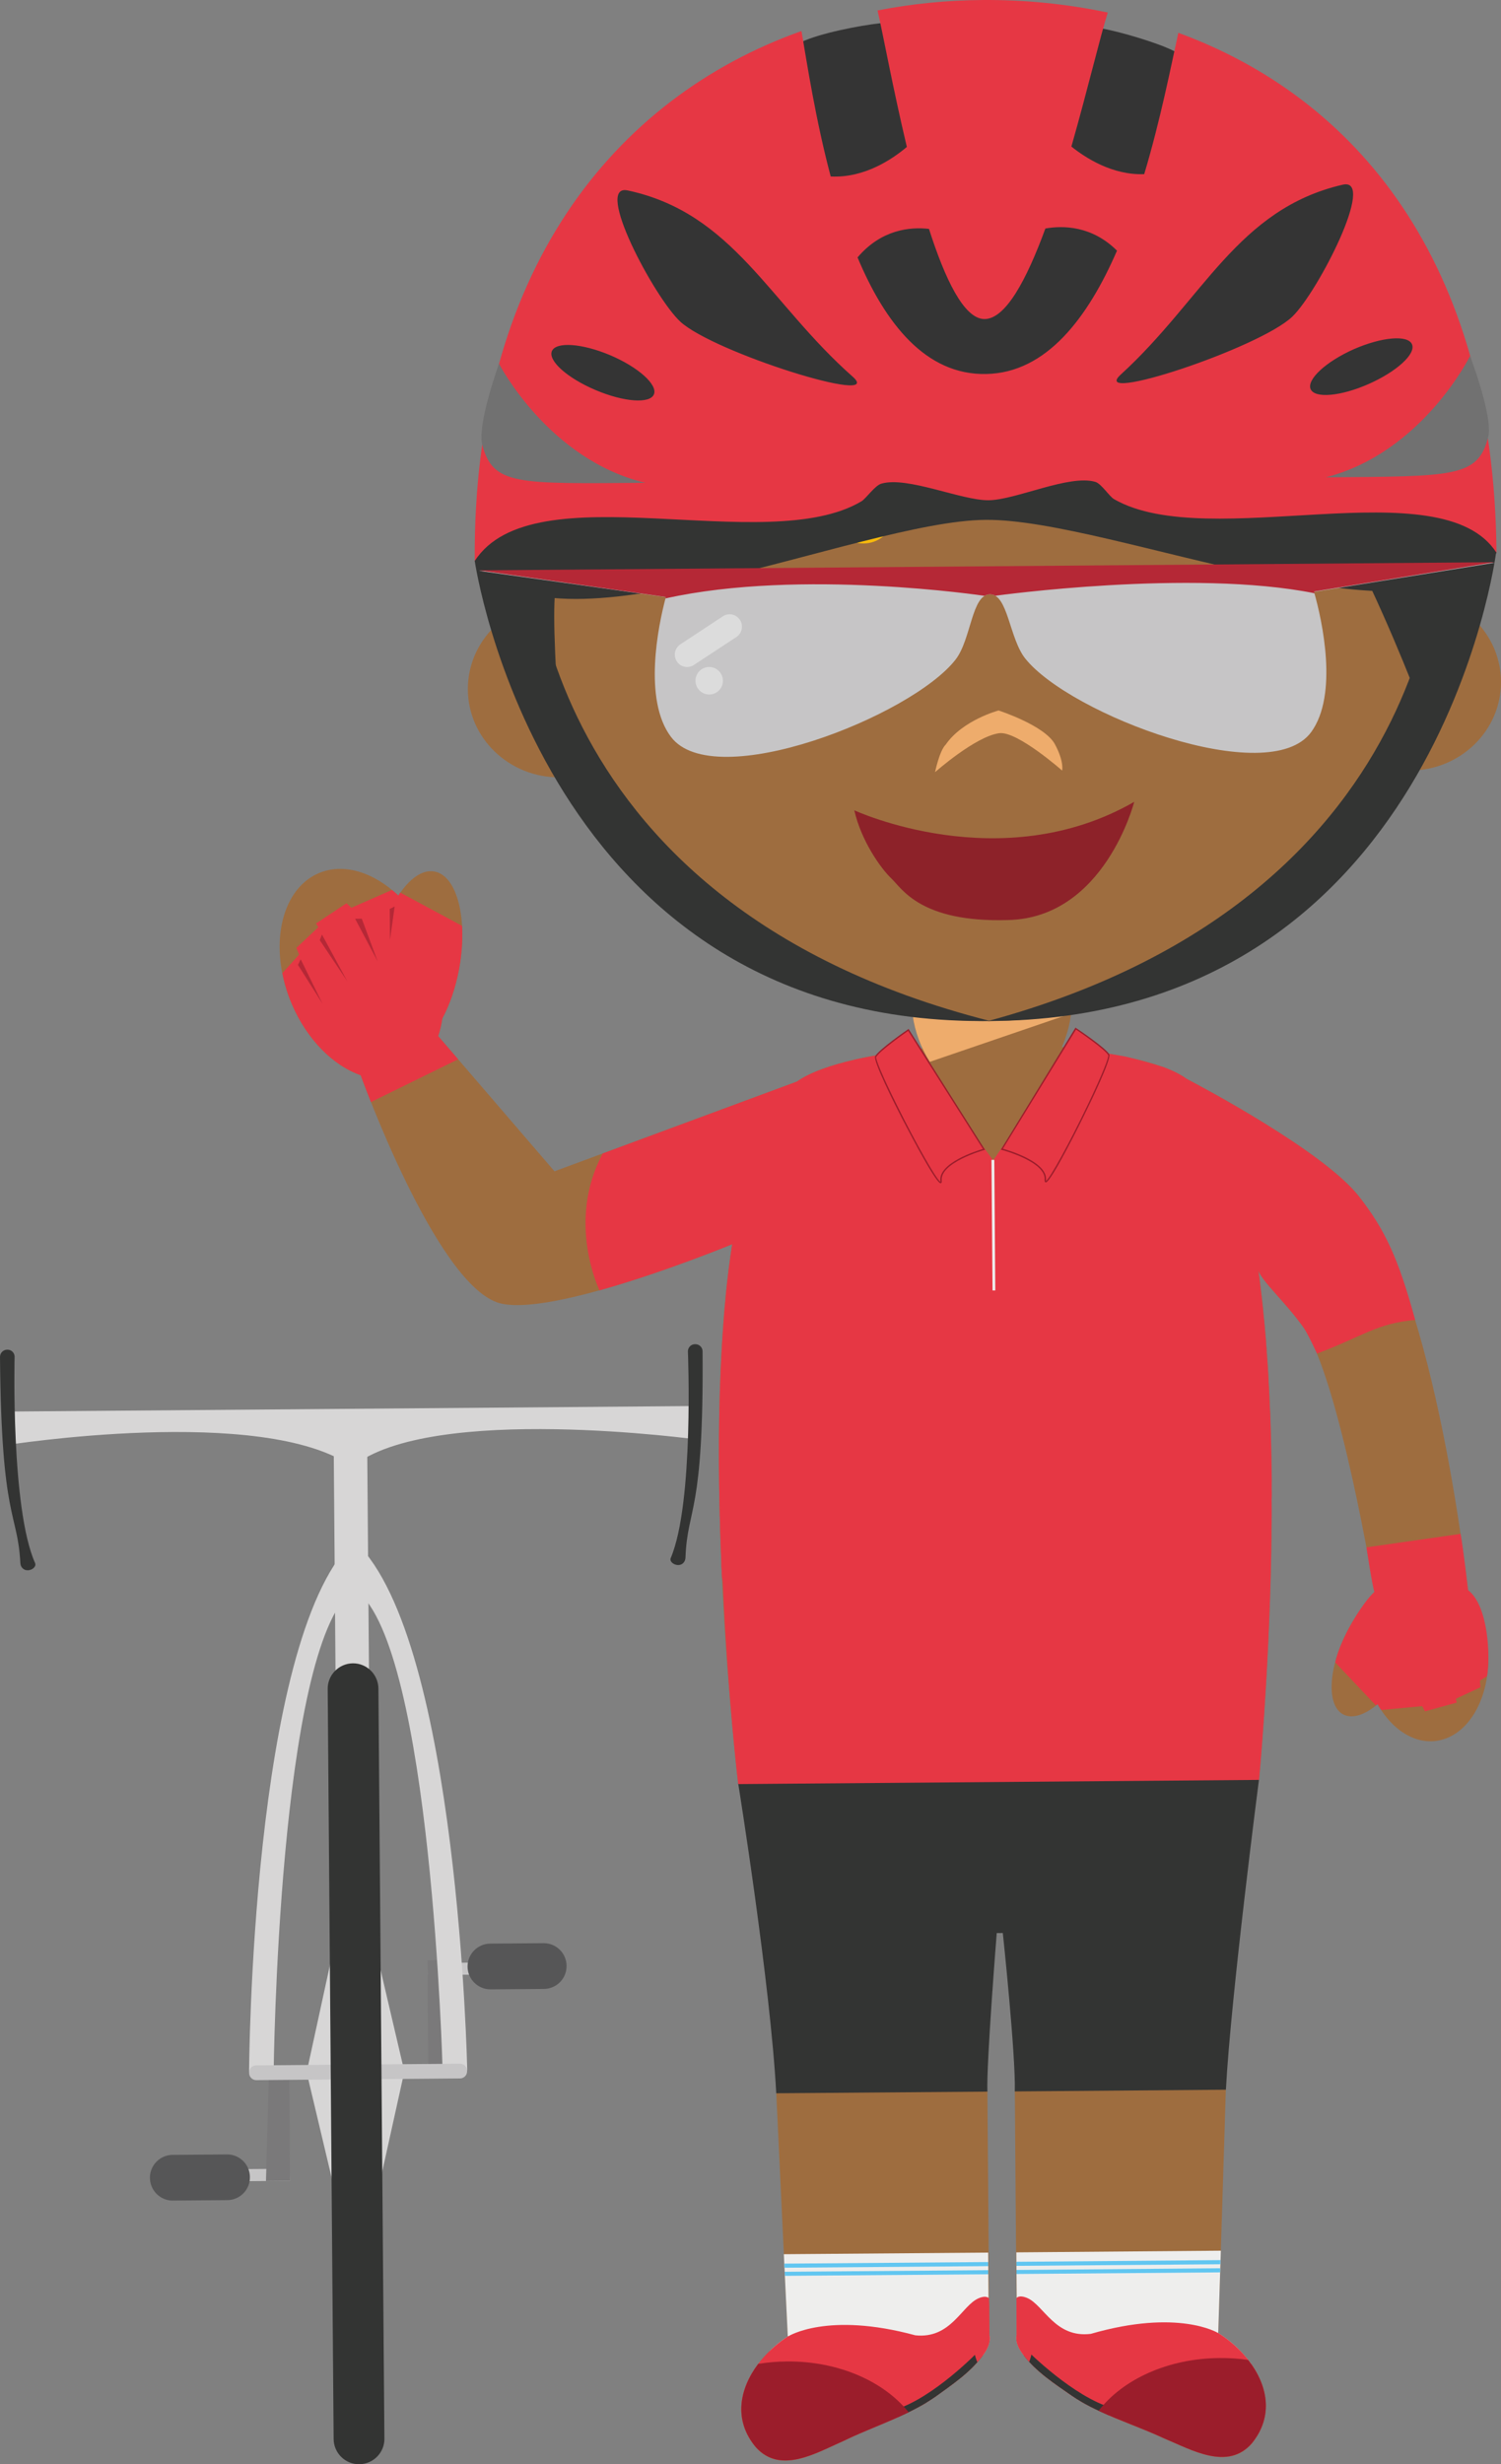 <svg version="1.1" xmlns="http://www.w3.org/2000/svg" xmlns:xlink="http://www.w3.org/1999/xlink" width="70.632" height="115.932" viewBox="0,0,70.632,115.932"><rect x="0" y="0" width="70.632" height="115.932" fill="#808080" stroke="none"/><g transform="translate(-204,-121.575)"><g data-paper-data="{&quot;isPaintingLayer&quot;:true}" fill-rule="evenodd" stroke="none" stroke-width="1" stroke-linecap="butt" stroke-linejoin="miter" stroke-miterlimit="10" stroke-dasharray="" stroke-dashoffset="0" style="mix-blend-mode: normal"><path d="M250.554,231.434c0.061,0.248 -0.019,0.519 -0.187,0.788c-0.554,0.882 -1.531,1.524 -2.352,2.114c-1.28,0.894 -2.904,1.385 -4.32,2.078c-1.277,0.555 -2.96,1.592 -4.122,0.309c-1.541,-1.828 -0.266,-4.091 1.51,-5.215h-0.013l-0.543,-11.487l9.937,-0.079l0.09,11.492M261.32,231.346c1.786,1.085 3.091,3.338 1.586,5.19c-1.136,1.303 -2.837,0.29 -4.129,-0.24c-1.43,-0.672 -3.057,-1.136 -4.347,-2.01c-0.837,-0.578 -1.814,-1.205 -2.386,-2.078c-0.175,-0.267 -0.257,-0.527 -0.2,-0.787l-0.09,-11.49l9.932,-0.08l-0.36,11.496h-0.006" data-paper-data="{&quot;origPos&quot;:null}" fill="#9e6d3f"/><path d="M263.247,205.268c0,0 -1.33,10.255 -1.56,14.62l-9.934,0.08c0.047,-1.71 -0.564,-7.453 -0.564,-7.453l-0.286,0.003c0,0 -0.491,6.141 -0.44,7.46l-9.936,0.077c-0.269,-5.118 -1.792,-14.588 -1.792,-14.588l9.348,-0.08l2.907,-0.02l3.162,-0.027z" fill="#333433"/><path d="M250.53,231.414h0.023c0.062,0.251 -0.017,0.53 -0.185,0.8c-0.556,0.878 -1.533,1.532 -2.354,2.122c-0.133,0.097 -0.271,0.185 -0.411,0.265l-7.365,0.062l-0.02,-2.48c0.262,-0.262 0.552,-0.495 0.864,-0.694h-0.012l-0.186,-3.863l9.616,-0.076z" fill="#eeeeed"/><path d="M250.501,227.995l0.002,0.192l-9.59,0.075l-0.006,-0.192zM250.505,228.377v0.192l-9.568,0.074l-0.01,-0.19z" fill="#61c6f1"/><path d="M262.876,232.789l0.015,1.69l-8.044,0.066c-0.144,-0.08 -0.283,-0.176 -0.415,-0.258c-0.839,-0.587 -1.817,-1.217 -2.388,-2.087c-0.175,-0.267 -0.26,-0.542 -0.2,-0.797h0.012l-0.031,-3.863l9.624,-0.079l-0.124,3.867h-0.006c0.61,0.381 1.139,0.877 1.557,1.462z" fill="#eeeeed"/><path d="M251.827,227.984l9.605,-0.079l-0.006,0.193l-9.596,0.076zM251.831,228.367l9.589,-0.08l-0.004,0.193l-9.585,0.077z" fill="#61c6f1"/><path d="M241.092,231.49c0,0 1.833,-1.174 5.98,-0.048c1.67,0.176 2.176,-1.382 2.96,-1.734c0.391,-0.176 0.508,-0.005 0.508,-0.005l0.015,1.712c0.059,0.251 -0.018,0.53 -0.188,0.8c-0.555,0.875 -1.53,1.529 -2.353,2.122c-1.28,0.894 -2.903,1.38 -4.318,2.072c-1.277,0.559 -2.962,1.59 -4.125,0.3c-1.538,-1.824 -0.263,-4.066 1.51,-5.219h-0.012v-0.008l0.023,0.008" fill="#e63744"/><path d="M250.24,232.4c-0.563,0.784 -1.458,1.383 -2.225,1.938c-0.539,0.374 -1.134,0.679 -1.757,0.952l-0.168,-0.34c1.836,-0.553 3.94,-2.743 3.94,-2.743l0.21,0.193" fill="#333433"/><path d="M241.031,232.672c2.436,-0.02 4.569,0.943 5.725,2.39c-0.999,0.49 -2.079,0.869 -3.061,1.348c-1.277,0.558 -2.962,1.587 -4.124,0.3c-1.068,-1.269 -0.775,-2.739 0.095,-3.907c0.004,-0.006 0.008,-0.006 0.01,-0.016c0.438,-0.073 0.895,-0.112 1.355,-0.114" fill="#9b1d2b"/><path d="M250.488,229.895c-0.398,0.002 -0.718,0.745 -0.712,1.664c0.006,0.452 0.086,0.851 0.216,1.153c0.136,-0.157 0.265,-0.322 0.374,-0.498c0.169,-0.27 0.25,-0.549 0.187,-0.8l-0.012,-1.519zM261.307,231.328l0.019,-0.008v0.008h-0.006c1.785,1.122 3.092,3.344 1.586,5.196c-1.136,1.305 -2.839,0.303 -4.129,-0.236c-1.43,-0.668 -3.057,-1.128 -4.347,-2.001c-0.837,-0.582 -1.816,-1.218 -2.386,-2.087c-0.175,-0.267 -0.263,-0.542 -0.201,-0.797l-0.013,-1.71c0,0 0.111,-0.176 0.512,-0.004c0.782,0.34 1.31,1.89 2.985,1.685c4.123,-1.193 5.98,-0.046 5.98,-0.046" fill="#e63744"/><path d="M252.17,232.384l0.2,-0.193c0,0 2.144,2.153 3.987,2.677l-0.164,0.342c-0.624,-0.265 -1.222,-0.555 -1.761,-0.924c-0.778,-0.544 -1.681,-1.126 -2.261,-1.902" fill="#333433"/><path d="M261.382,232.511c0.454,-0.005 0.907,0.025 1.356,0.091c0.004,0.008 0.012,0.008 0.012,0.019c0.893,1.149 1.207,2.614 0.156,3.902c-1.137,1.304 -2.839,0.304 -4.13,-0.234c-0.988,-0.462 -2.072,-0.826 -3.078,-1.298c1.125,-1.466 3.248,-2.461 5.684,-2.48" fill="#9b1d2b"/><path d="M251.882,229.885c0.397,-0.006 0.728,0.733 0.732,1.652c0.004,0.453 -0.064,0.85 -0.185,1.155c-0.143,-0.153 -0.272,-0.318 -0.385,-0.493c-0.175,-0.267 -0.263,-0.542 -0.201,-0.797l-0.01,-1.517z" fill="#e63744"/><path d="M273.998,198.914c0.263,2.344 -0.833,4.383 -2.45,4.567c-1.057,0.122 -2.072,-0.579 -2.724,-1.729c-0.596,0.5 -1.185,0.704 -1.615,0.48c-0.798,-0.418 -0.711,-2.165 0.18,-3.9c0.308,-0.605 0.706,-1.16 1.18,-1.647c0.035,-0.071 0.068,-0.144 0.107,-0.214c0,0 -1.652,-10.084 -3.347,-12.46c-0.854,-1.19 -1.92,-2.128 -2.11,-2.66v-0.002c1.384,9.997 0.026,23.918 0.026,23.918l-24.51,0.199c0,0 -1.833,-15.312 -0.28,-25.372v0.015c0,0 -8.679,3.587 -11.068,2.736c-2.956,-1.054 -6.414,-10.684 -6.414,-10.684c-1.274,-0.445 -2.51,-1.654 -3.234,-3.331c-1.123,-2.618 -0.568,-5.376 1.239,-6.167c1.18,-0.514 2.61,-0.056 3.766,1.046c0.519,-0.793 1.132,-1.24 1.702,-1.132c1.071,0.2 1.588,2.252 1.158,4.58c-0.165,0.89 -0.445,1.692 -0.788,2.33c-0.046,0.296 -0.107,0.573 -0.196,0.833l5.472,6.36l11.405,-4.218c1.3,-0.925 4.178,-1.368 5.917,-1.546c-0.295,-0.652 -0.48,-1.352 -0.486,-1.867l7.483,-0.06c0.005,0.515 -0.17,1.231 -0.46,1.89c1.774,0.149 4.624,0.546 5.894,1.455c0.673,0.352 6.418,3.397 8.093,5.515c3.651,4.617 5.147,18.599 5.147,18.599l-0.002,-0.063c0.462,0.673 0.802,1.547 0.915,2.528" data-paper-data="{&quot;origPos&quot;:null}" fill="#9e6d3f"/><path d="M267.937,177.85c1.251,1.581 1.884,2.985 2.656,5.823c-1.804,0.153 -2.528,0.802 -4.618,1.582c0,0 -0.435,-0.942 -0.647,-1.245c-0.853,-1.192 -1.915,-2.12 -2.11,-2.654c0.037,0.309 0.08,0.613 0.115,0.926c0.01,0.069 0.019,0.138 0.025,0.207c0.004,0.008 0.004,0.018 0.004,0.025c0.002,0.062 0.014,0.126 0.021,0.188v0.004c-0,0.016 0.002,0.032 0.006,0.048c0.006,0.058 0.008,0.118 0.018,0.174v0.012c0,0.019 0.004,0.033 0.006,0.05c0.008,0.055 0.015,0.11 0.019,0.165c0.002,0.025 0.002,0.052 0.008,0.075c0.004,0.056 0.01,0.108 0.012,0.17c0.005,0.02 0.013,0.043 0.013,0.068c0.002,0.052 0.008,0.106 0.012,0.157c0.007,0.028 0.011,0.058 0.01,0.087l0.015,0.152c0.001,0.03 0.004,0.06 0.01,0.09c0.004,0.055 0.008,0.111 0.012,0.166c0.003,0.025 0.007,0.052 0.007,0.07c0.004,0.06 0.006,0.11 0.012,0.172c0.008,0.009 0.008,0.021 0.008,0.033c0,0.017 0,0.029 0.004,0.046c0.003,0.056 0.008,0.111 0.015,0.166c0,0.024 0,0.051 0.004,0.076c0.004,0.054 0.01,0.11 0.01,0.168c0.004,0.018 0.004,0.029 0.004,0.041c0.002,0.013 0.002,0.027 0.002,0.035c0.009,0.06 0.009,0.114 0.013,0.166c0.002,0.027 0.002,0.049 0.002,0.079c0.007,0.058 0.013,0.116 0.016,0.174v0.02c0.002,0.019 0.002,0.04 0.002,0.056c0.006,0.054 0.015,0.114 0.015,0.164c0.004,0.029 0.004,0.054 0.006,0.074c0,0.056 0.008,0.116 0.012,0.174v0.027c0,0.01 0.006,0.029 0.006,0.048c0.002,0.06 0.002,0.116 0.009,0.174c0,0.027 0.006,0.047 0.006,0.07c0.002,0.06 0.002,0.118 0.008,0.18c0,0.023 0.006,0.048 0.006,0.075c0,0.056 0.004,0.111 0.006,0.17c0,0.022 0.003,0.04 0.003,0.07c0.005,0.058 0.005,0.12 0.01,0.178c0,0.01 0.004,0.023 0.004,0.037v0.033c0.002,0.06 0.006,0.12 0.012,0.18v0.054c0.006,0.073 0.008,0.131 0.008,0.203v0.043c0.006,0.069 0.013,0.137 0.013,0.203v0.044c0.006,0.062 0.01,0.203 0.01,0.203c0.026,0.103 0.105,3.283 0.086,3.707c-0.004,0.062 0,0.118 0.002,0.174l0.002,0.054v0.018c0,0.06 -0.002,0.115 0,0.17c0,0.027 -0.004,0.053 -0.004,0.083c0,0.046 0,0.093 -0.004,0.143l0.002,0.108v0.143l0.002,0.093v0.128c-0.002,0.039 -0.002,0.079 0,0.118v0.133c0,0.037 -0.004,0.078 -0.004,0.111l0.002,0.114v0.132c-0.007,0.036 -0.009,0.073 -0.006,0.11v0.058c0,0.025 -0.004,0.05 -0.004,0.079c0,0.035 0,0.075 0.002,0.102c0,0.049 0,0.094 -0.002,0.144v0.083c0.002,0.042 0.002,0.091 0.002,0.135c-0.004,0.006 -0.004,0.016 -0.004,0.03v0.08c-0.006,0.053 -0.004,0.107 -0.004,0.161v0.07l-0.002,0.075l0.002,0.114c-0.004,0.016 -0.004,0.027 -0.004,0.041v0.1c0,0.031 -0.004,0.068 -0.004,0.095l0.002,0.023c-0.12,5.857 -0.573,10.557 -0.573,10.557l-24.51,0.197c0,0 -0.494,-4.117 -0.724,-9.444c0,-0.075 -0.019,-0.145 -0.025,-0.217c0,-0.009 -0.01,-0.025 -0.01,-0.04c-0.005,-0.056 -0.005,-0.116 -0.015,-0.172v-0.022c0,-0.017 -0,-0.035 -0.002,-0.052v-0.054c-0.004,-0.041 -0.004,-0.087 -0.008,-0.128c-0.002,-0.023 -0.008,-0.046 -0.008,-0.062v-0.002c0,-0.058 0,-0.112 -0.004,-0.164c0,-0.025 0.004,-0.05 0,-0.077c-0.002,-0.06 -0.002,-0.122 -0.006,-0.19v-0.052c-0.002,-0.043 -0.007,-0.091 -0.007,-0.141c-0.008,-0.171 -0.016,-0.351 -0.022,-0.525v-0.054c-0.004,-0.06 -0.007,-0.126 -0.007,-0.19v-0.05c-0.003,-0.063 -0.003,-0.125 -0.01,-0.193v-0.054c0,-0.06 0,-0.122 -0.006,-0.18v-0.054c-0.002,-0.064 -0.002,-0.132 -0.002,-0.194v-0.015c0,-0.008 -0.004,-0.022 -0.004,-0.035c-0.004,-0.064 -0.004,-0.13 -0.004,-0.197c0,-0.012 0,-0.031 -0.006,-0.041c-0.002,-0.066 -0.002,-0.133 -0.002,-0.203v-0.043c0,-0.07 -0.007,-0.137 -0.007,-0.21v-0.01c-0.059,-2.803 -0.032,-5.755 0.179,-8.535v-0.019c0.003,-0.068 0.013,-0.136 0.017,-0.213v-0.01c0,-0.004 0,-0.013 0.007,-0.018c0,-0.071 0.005,-0.142 0.01,-0.21v-0.029c0.01,-0.072 0.014,-0.139 0.02,-0.207v-0.033c0.006,-0.071 0.016,-0.141 0.021,-0.209c0.004,-0.008 0.004,-0.017 0.004,-0.028c0.01,-0.067 0.01,-0.138 0.02,-0.21c0,-0.007 0,-0.013 0.004,-0.023c0.002,-0.066 0.013,-0.147 0.015,-0.22c0.08,-0.793 0.18,-1.584 0.3,-2.372c-0.049,0.027 -3.221,1.327 -6.243,2.174c0,-0.002 -1.578,-3.23 0.154,-6.442l9.131,-3.38c0.636,-0.448 1.642,-0.782 2.71,-1.03c0.341,-0.081 0.685,-0.143 1.035,-0.205c0,0 0.006,0 0.008,-0.004c0.111,-0.026 0.224,-0.047 0.337,-0.062l5.158,3.974l4.85,-4.072l0.342,0.048c0,0 0.008,-0.004 0.014,0c0.339,0.052 0.689,0.116 1.033,0.178c0.6,0.141 1.194,0.306 1.781,0.495c0.422,0.159 0.796,0.343 1.08,0.553c0.675,0.351 6.421,3.397 8.093,5.515M221.457,173.422c-0.307,-0.772 -0.484,-1.261 -0.484,-1.261c-1.274,-0.445 -2.51,-1.653 -3.234,-3.333c-0.21,-0.488 -0.358,-0.983 -0.452,-1.47l0.788,-0.873l-0.128,-0.315l1.033,-0.975l-0.109,-0.174l1.434,-0.952l0.228,0.213l1.894,-0.83h0.029c0.1,0.08 0.197,0.166 0.288,0.256c0.033,-0.049 0.062,-0.097 0.089,-0.14l2.886,1.552l0.025,0.04c0.03,0.669 -0.017,1.339 -0.14,1.997c-0.165,0.889 -0.445,1.69 -0.788,2.33c-0.046,0.293 -0.107,0.571 -0.196,0.833l0.938,1.09l-4.101,2.012" fill="#e63744"/><path d="M218.15,166.706l1.028,2.093l-1.158,-1.83zM219.152,165.542l1.19,2.198l-1.295,-1.935zM220.71,164.798l0.314,-0.002l0.749,2.012zM222.571,164.222l-0.22,1.575l-0.012,-1.46z" fill="#b52836"/><path d="M272.73,193.738c0.134,0.749 0.353,2.647 0.353,2.647c0.968,0.739 1.054,3.176 0.89,4.048l-0.333,0.211l0.024,0.311l-1.157,0.54l0.04,0.18l-1.491,0.412l-0.134,-0.245l-1.862,0.176l-0.065,0.005c-0.066,-0.094 -0.116,-0.17 -0.169,-0.272c-0.041,0.025 -0.041,0.029 -0.078,0.062l-1.918,-2.03c0.26,-1.162 1.282,-2.801 1.846,-3.319c-0.093,-0.209 -0.375,-2.091 -0.375,-2.091l4.429,-0.635" fill="#e63744"/><path d="M250.738,176.165l-3.846,-5.192c1.172,-0.147 2.053,-0.273 2.053,-0.273l1.689,0.008h0.144l1.688,-0.002c0,0 0.805,0.062 1.897,0.164z" data-paper-data="{&quot;origPos&quot;:null}" fill="#9e6d3f"/><path d="M250.307,175.652c0,0 -2.121,0.582 -2.02,1.468c0.096,0.896 -3.249,-5.532 -3.08,-5.834c0.163,-0.308 1.535,-1.257 1.535,-1.257z" fill="#e63744"/><path d="M246.735,170.072c-0.194,0.133 -1.352,0.954 -1.504,1.232c-0.035,0.076 0.255,0.828 1.004,2.323c0.893,1.796 1.843,3.463 2.02,3.546c0,-0.009 0,-0.02 -0.004,-0.044c-0.093,-0.848 1.699,-1.41 2.003,-1.5l-3.52,-5.557zM246.418,174.136c-0.321,-0.623 -1.348,-2.67 -1.236,-2.87c0.164,-0.306 1.489,-1.23 1.54,-1.26l0.03,-0.027l3.601,5.693l-0.039,0.008c-0.02,0.004 -2.092,0.588 -1.997,1.439c0.004,0.054 0.002,0.087 -0.021,0.106c-0.006,0.01 -0.025,0.018 -0.039,0.018c-0.27,-0.04 -1.771,-2.983 -1.84,-3.107z" fill="#9b1d2b"/><path d="M254.619,169.967c0,0 1.382,0.926 1.555,1.23c0.171,0.303 -3.071,6.782 -2.987,5.883c0.089,-0.886 -2.043,-1.434 -2.043,-1.434z" fill="#e63744"/><path d="M251.193,175.618c0.308,0.087 2.106,0.623 2.028,1.472c-0.004,0.022 -0.004,0.037 -0.004,0.04c0.177,-0.084 1.1,-1.765 1.968,-3.574c0.722,-1.51 1.004,-2.265 0.963,-2.34c-0.152,-0.275 -1.325,-1.076 -1.514,-1.206zM253.219,177.203c-0.015,0 -0.029,-0.008 -0.043,-0.018c-0.017,-0.017 -0.025,-0.054 -0.021,-0.104c0.084,-0.85 -1.997,-1.403 -2.02,-1.407l-0.04,-0.007l3.516,-5.749l0.027,0.025c0.056,0.03 1.39,0.932 1.562,1.234c0.109,0.199 -0.883,2.263 -1.196,2.89c-0.057,0.128 -1.524,3.093 -1.785,3.136z" fill="#9b1d2b"/><path d="M250.835,182.285h-0.13l-0.049,-6.142h0.132z" fill="#eeeeed"/><path d="M247.756,171.53c-0.423,-0.664 -0.699,-1.41 -0.81,-2.189c1.208,0.186 2.428,0.276 3.65,0.268c1.276,-0.01 2.549,-0.13 3.804,-0.359l-0.015,0.013l-6.63,2.267" fill="#eeac6c"/><path d="M272.694,150.187c1.156,0.735 1.926,2.002 1.938,3.445c0.019,2.296 -1.891,4.178 -4.267,4.194c-0.065,0 -0.132,-0.004 -0.202,-0.004c-3.792,6.968 -11.116,11.721 -19.57,11.788c-8.462,0.068 -15.872,-4.578 -19.77,-11.492c-0.158,0.012 -0.319,0.029 -0.477,0.029c-2.372,0.019 -4.312,-1.83 -4.33,-4.124c-0.011,-1.552 0.855,-2.908 2.147,-3.635c-0.161,-1.075 -0.246,-2.161 -0.255,-3.248c-0.099,-12.512 9.897,-22.731 22.326,-22.832c12.43,-0.099 22.584,9.962 22.682,22.472c0.008,1.155 -0.065,2.296 -0.222,3.407" data-paper-data="{&quot;origPos&quot;:null}" fill="#9e6d3f"/><path d="M246.311,145.65c0,0 -0.503,1.803 -2.082,1.446c-0.772,-0.174 -0.908,-1.201 -3.386,-0.74c-0.779,0.18 -2.417,1.156 -2.732,1.808c-0.316,0.652 -0.088,-2.392 2.457,-3.522c1.835,-0.675 2.457,-0.642 3.977,-0.642c1.52,0 1.987,0.907 1.766,1.65M256.052,145.65c0,0 0.503,1.803 2.082,1.446c0.772,-0.174 0.908,-1.201 3.386,-0.74c0.779,0.18 2.417,1.156 2.732,1.808c0.316,0.652 0.087,-2.392 -2.457,-3.522c-1.835,-0.675 -2.457,-0.642 -3.977,-0.642c-1.52,0 -1.987,0.907 -1.766,1.65" fill="#f6b90c"/><path d="M244,153c0,1.657 -0.895,3 -2,3c-1.105,0 -2,-1.343 -2,-3c0,-1.657 0.895,-3 2,-3c1.105,0 2,1.343 2,3M262,153c0,1.657 -0.895,3 -2,3c-1.105,0 -2,-1.343 -2,-3c0,-1.657 0.895,-3 2,-3c1.105,0 2,1.343 2,3" fill="#6172bb"/><path d="M251.02,156.069c-1.125,0.153 -3.02,1.834 -3.02,1.834c0,0 0.207,-1.009 0.503,-1.299c0.8,-1.156 2.487,-1.604 2.487,-1.604c0,0 2.173,0.703 2.65,1.588c0.443,0.824 0.34,1.238 0.34,1.238c0,0 -2.121,-1.871 -2.96,-1.756z" fill="#eeac6c"/><path d="M244.2,159.696c0,0 6.897,3.208 13.172,-0.397c0,0 -1.39,5.47 -5.95,5.561c-4.115,0.122 -4.984,-1.492 -5.477,-1.956c-0.492,-0.463 -1.42,-1.772 -1.745,-3.208" data-paper-data="{&quot;origPos&quot;:null}" fill="#8d2229"/><path d="M241.895,152.033c0.013,1.408 -0.816,2.55 -1.845,2.557c-1.033,0.008 -1.874,-1.122 -1.886,-2.528c-0.01,-1.406 0.812,-2.548 1.843,-2.557c1.032,-0.006 1.878,1.122 1.888,2.528M261.958,151.87c0.013,1.407 -0.818,2.55 -1.847,2.56c-1.03,0.008 -1.878,-1.122 -1.888,-2.528c-0.01,-1.405 0.816,-2.548 1.847,-2.556c1.028,-0.01 1.878,1.12 1.888,2.523" fill="#ffffff"/><path d="M241.188,152.74c0.008,0.868 -0.502,1.578 -1.144,1.582c-0.635,0.006 -1.16,-0.695 -1.168,-1.563c-0.006,-0.87 0.506,-1.575 1.146,-1.584c0.638,-0.004 1.16,0.698 1.166,1.566M261.253,152.58c0.009,0.868 -0.506,1.578 -1.145,1.582c-0.64,0.004 -1.16,-0.695 -1.169,-1.563c-0.008,-0.87 0.504,-1.577 1.146,-1.583c0.636,-0.004 1.16,0.695 1.168,1.565" fill="#1679af"/><path d="M237.014,148.962c1.824,-1.157 4.521,-1.902 4.521,-1.902c0.317,-0.603 0.025,-1.617 -0.403,-1.681c-1.347,-0.18 -4.118,3.583 -4.118,3.583M263.065,148.752c-1.847,-1.126 -4.556,-1.83 -4.556,-1.83c-0.327,-0.597 -0.046,-1.615 0.382,-1.685c1.338,-0.203 4.174,3.515 4.174,3.515" fill="#f7b90b"/><path d="M273.785,143.822c0.056,2.656 -0.814,8.421 -2.594,11.864c0,0 -4.524,-12.574 -8.185,-14.534c-4.479,-2.406 -16.196,1.204 -20.206,-1.93c-0.664,-0.516 -0.6,-1.706 -0.6,-1.706c0,0 -0.753,1.522 -1.116,1.946c-1.914,2.222 -6.889,5.466 -9.25,7.206c-1.901,1.396 -1.989,1.379 -1.506,9.347c0,0 -3.561,-7.223 -3.408,-12.071c0.045,-1.393 0.693,-4.492 1.76,-7.645c3.898,-8.03 12.061,-13.593 21.547,-13.669c10.892,-0.088 20.158,7.09 23.26,17.034c0.165,1.38 0.264,2.767 0.298,4.157" data-paper-data="{&quot;origPos&quot;:null}" fill="#333433"/><path d="M226.34,147.966l0.642,-2.476l1.95,0.783c0,0 -0.588,17.675 21.66,23.337c-21.098,0.27 -24.252,-21.645 -24.252,-21.645z" fill="#333433"/><path d="M274.4,147.58c0,0 -2.806,21.964 -23.908,22.032c22.16,-6.022 21.293,-23.682 21.293,-23.682l1.938,-0.811z" fill="#333433"/><path d="M228.5,143.21l44.37,0.485l1.55,3.883c-3.59,4.871 -18.019,-1.596 -24.04,-1.546c-6.025,0.049 -20.52,6.86 -24.04,1.933z" fill="#333433"/><path d="M228.461,138.08l4.339,-7.981c0,0 6.424,-5.325 8.905,-6.542c0.858,-0.418 2.773,-0.787 3.722,-0.89c2.606,-0.271 7.907,-0.232 10.48,0.257c0.869,0.167 2.572,0.66 3.354,1.062c2.403,1.236 8.889,6.142 8.889,6.142l3.732,7.604l-6.384,5.169l-31.116,0.248l-5.92,-5.07z" fill="#343434"/><path d="M268.415,139.636c1.315,-0.584 2.224,-1.415 2.028,-1.865c-0.197,-0.451 -1.419,-0.344 -2.74,0.234c-1.312,0.584 -2.221,1.427 -2.03,1.877c0.197,0.45 1.423,0.338 2.742,-0.246M264.815,136.469c1.193,-1.149 3.979,-6.573 2.37,-6.205c-4.95,1.143 -6.562,5.387 -10.44,8.927c-1.58,1.437 6.531,-1.238 8.07,-2.722M250.411,139.17c2.829,-0.056 4.777,-2.637 6.151,-5.802c-1.18,-1.176 -2.539,-1.189 -3.37,-1.043c-0.89,2.43 -1.886,4.293 -2.89,4.26c-0.948,-0.033 -1.828,-1.87 -2.588,-4.242c-0.891,-0.102 -2.244,0.029 -3.361,1.343c1.296,3.091 3.203,5.546 6.058,5.484M236.005,136.701c1.563,1.457 9.715,4.003 8.115,2.591c-3.939,-3.479 -5.612,-7.694 -10.585,-8.758c-1.61,-0.342 1.256,5.036 2.47,6.166M234.771,140.129c0.187,-0.451 -0.733,-1.28 -2.058,-1.843c-1.324,-0.559 -2.548,-0.644 -2.742,-0.194c-0.191,0.456 0.73,1.273 2.06,1.836c1.322,0.561 2.55,0.654 2.74,0.201M259.448,123.119c8.255,3.018 14.861,10.65 14.972,24.46c-2.596,-4.03 -13.526,0.043 -17.99,-2.517c-0.228,-0.126 -0.596,-0.726 -0.886,-0.816c-1.224,-0.364 -3.753,0.855 -5.028,0.863c-1.28,0.011 -3.82,-1.138 -5.042,-0.78c-0.303,0.085 -0.718,0.698 -0.936,0.83c-4.493,2.671 -15.431,-1.461 -18.198,2.806c-0.109,-13.53 6.515,-21.783 15.375,-24.93c0.265,1.545 0.663,4.161 1.375,6.843c1.603,0.082 2.929,-0.837 3.583,-1.39c-0.658,-2.759 -1.14,-5.415 -1.38,-6.422c1.624,-0.315 3.273,-0.479 4.927,-0.49c1.985,-0.016 3.965,0.181 5.908,0.588c-0.342,1.07 -0.949,3.633 -1.712,6.306c0.663,0.53 1.927,1.354 3.427,1.298c0.772,-2.579 1.261,-5.091 1.605,-6.649" fill="#e63744"/><path d="M227.481,138.684c0,0 -1.037,2.877 -0.788,3.816c0.508,1.914 1.626,1.835 7.676,1.79c-4.571,-1.091 -6.888,-5.606 -6.888,-5.606M273.176,138.321c0,0 1.089,2.858 0.856,3.8c-0.479,1.923 -1.598,1.861 -7.644,1.911c4.548,-1.164 6.788,-5.712 6.788,-5.712" fill="#717171"/><path d="M274.329,148.049l-8.496,1.37c0.393,1.364 1.146,4.838 -0.131,6.595c-1.985,2.725 -11.35,-0.821 -13.452,-3.451c-0.757,-0.94 -0.815,-3.041 -1.67,-3.028c-0.859,0.012 -0.875,2.109 -1.609,3.064c-2.059,2.666 -11.374,6.334 -13.399,3.641c-1.308,-1.735 -0.61,-5.204 -0.24,-6.573l-8.788,-1.236l47.786,-0.383z" fill="#c6c5c6"/><path d="M238.82,150.737c0.174,0.269 0.1,0.629 -0.167,0.807l-2.004,1.317c-0.128,0.084 -0.285,0.114 -0.435,0.083c-0.15,-0.032 -0.282,-0.122 -0.365,-0.251v-0.002c-0.175,-0.268 -0.1,-0.627 0.167,-0.803l2,-1.319c0.128,-0.085 0.285,-0.114 0.435,-0.083c0.15,0.032 0.282,0.122 0.365,0.251zM238.018,153.6c0.002,0.356 -0.285,0.647 -0.641,0.649c-0.356,0.002 -0.647,-0.285 -0.649,-0.641c-0.003,-0.172 0.062,-0.337 0.182,-0.46c0.12,-0.123 0.284,-0.193 0.456,-0.194c0.172,-0.001 0.338,0.066 0.46,0.188c0.122,0.121 0.191,0.286 0.192,0.458" fill="#dcdcdc"/><path d="M274.328,148.025l-8.494,1.379c0.009,0.031 0.042,0.085 0.019,0.081c-5.791,-1.162 -15.013,0.118 -15.013,0.118c-0.159,-0.093 -0.355,-0.091 -0.512,0.004c0,0 -8.649,-1.3 -15.013,0.122c-0.019,0.006 0.014,-0.05 0.016,-0.068l-8.788,-1.253z" fill="#b52836"/><path d="M217.65,224.174l-2.833,0.022l-0.004,-0.569l2.832,-0.02z" fill="#c6c5c6"/><path d="M216.665,218.857l0.942,-0.006l0.043,5.323l-1.134,0.01z" fill="#7a797a"/><path d="M215.761,224c0.003,0.284 -0.107,0.558 -0.306,0.761c-0.199,0.203 -0.47,0.319 -0.754,0.321l-2.515,0.021c-0.395,0.02 -0.769,-0.178 -0.974,-0.515c-0.205,-0.338 -0.209,-0.761 -0.01,-1.102c0.199,-0.341 0.57,-0.546 0.965,-0.533l2.518,-0.021c0.592,-0.002 1.073,0.476 1.076,1.068" fill="#565657"/><path d="M224.116,213.926l2.83,-0.023l0.005,0.567l-2.83,0.021z" fill="#c6c5c6"/><path d="M225.103,219.239l-0.944,0.007l-0.045,-5.452l1.136,-0.01z" fill="#7a797a"/><path d="M230.661,214.061c0.003,0.284 -0.106,0.558 -0.305,0.762c-0.199,0.203 -0.47,0.32 -0.754,0.323l-2.516,0.02c-0.594,0.004 -1.08,-0.474 -1.084,-1.068c-0.004,-0.594 0.474,-1.08 1.068,-1.084l2.516,-0.02c0.591,-0.002 1.072,0.476 1.075,1.067" fill="#565657"/><path d="M220.757,194.152c4.82,4.633 5.23,24.822 5.23,24.822l-1.159,0.01c0,0 -0.52,-19.874 -4.052,-22.58c-0.041,-0.028 -0.073,-0.06 -0.103,-0.111c-0.024,0.044 -0.056,0.082 -0.095,0.113c-3.49,2.76 -3.7,22.64 -3.7,22.64l-1.157,0.01c0,0 0.093,-20.192 4.839,-24.902c0.037,-0.032 0.068,-0.042 0.094,-0.042c0.038,-0.001 0.075,0.014 0.103,0.04" fill="#d7d6d6"/><path d="M218.429,219.069l1.824,7.682l-0.12,-15.518zM223.028,219.031l-1.705,7.71l-0.122,-15.516z" fill="#d7d6d6"/><path d="M225.98,219.02c0.001,0.184 -0.146,0.335 -0.33,0.338l-9.587,0.079c-0.186,0.001 -0.338,-0.148 -0.341,-0.334v-0.018c-0.002,-0.09 0.033,-0.178 0.096,-0.242c0.063,-0.064 0.15,-0.1 0.241,-0.1l9.586,-0.079c0.09,-0 0.175,0.035 0.239,0.099c0.063,0.064 0.098,0.15 0.097,0.239v0.019z" fill="#c6c5c6"/><path d="M221.37,201.149l-1.574,0.012l-0.094,-11.715l1.576,-0.014z" fill="#d7d6d6"/><path d="M222.09,236.302c0.006,0.66 -0.525,1.199 -1.185,1.205c-0.66,0.006 -1.199,-0.525 -1.205,-1.185l-0.28,-35.28c-0.005,-0.318 0.117,-0.625 0.34,-0.853c0.222,-0.228 0.526,-0.358 0.844,-0.362c0.662,-0.004 1.2,0.528 1.203,1.197l0.282,35.278z" fill="#333433"/><path d="M236.887,189.308c0,0 -12.606,-1.74 -16.313,1.271c-4.17,-2.948 -16.35,-1.008 -16.35,-1.008l-0.013,-1.586l32.662,-0.263z" fill="#d7d6d6"/><path d="M205.65,195.108c-1.146,-2.577 -0.963,-9.703 -0.963,-9.703c0,-0.186 -0.15,-0.333 -0.333,-0.333h-0.02c-0.185,0.003 -0.334,0.155 -0.334,0.34c0.062,7.748 0.829,7.26 0.957,9.7c0.01,0.193 0.152,0.34 0.339,0.338h0.023c0.185,-0.002 0.407,-0.168 0.331,-0.342M235.565,194.868c1.099,-2.596 0.805,-9.716 0.805,-9.716c-0.001,-0.089 0.034,-0.175 0.096,-0.238c0.063,-0.063 0.148,-0.099 0.237,-0.099h0.018c0.185,-0.002 0.337,0.146 0.34,0.331c0.059,7.749 -0.712,7.273 -0.805,9.716c-0.01,0.194 -0.148,0.341 -0.333,0.343h-0.018c-0.188,0 -0.418,-0.161 -0.34,-0.337" fill="#333433"/></g></g></svg>